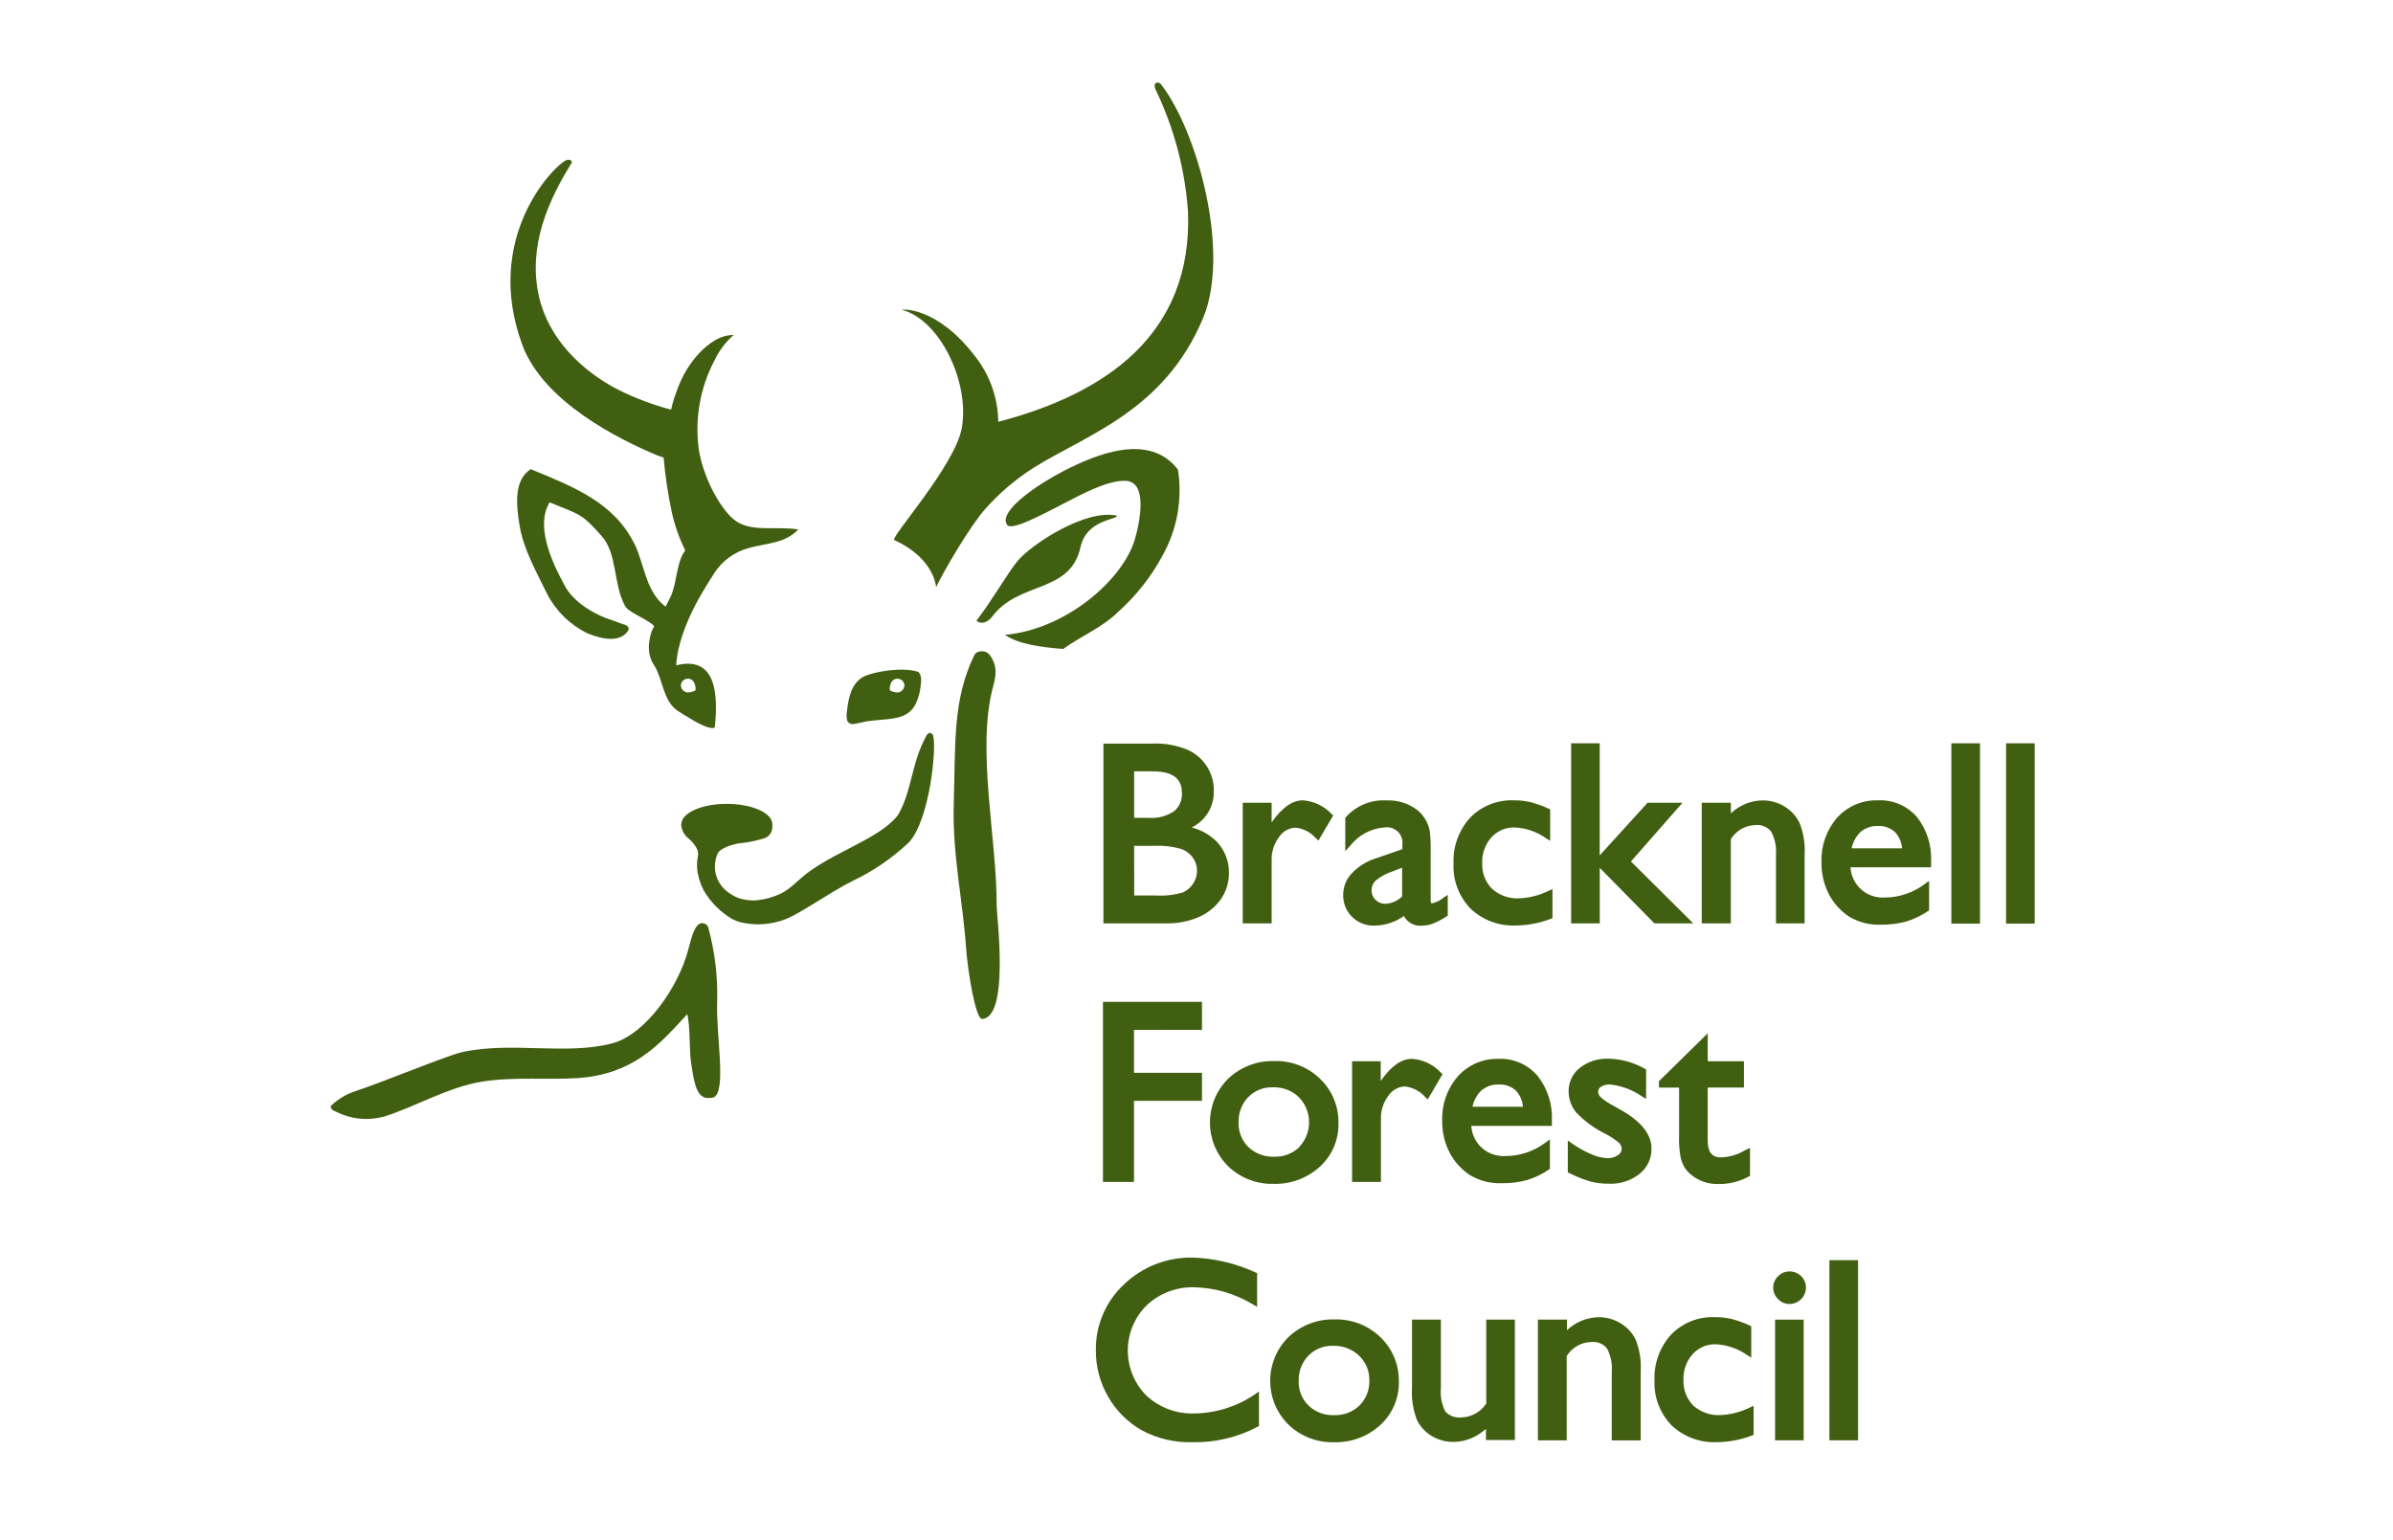 <?xml version="1.0" encoding="UTF-8"?>
<svg width="174px" height="112px" viewBox="0 0 174 112" version="1.1" xmlns="http://www.w3.org/2000/svg" xmlns:xlink="http://www.w3.org/1999/xlink">
    <!-- Generator: Sketch 52.5 (67469) - http://www.bohemiancoding.com/sketch -->
    <title>bracknell-logo</title>
    <desc>Created with Sketch.</desc>
    <g id="Page-1" stroke="none" stroke-width="1" fill="none" fill-rule="evenodd">
        <g id="Logos" transform="translate(-188, -1)">
            <g id="bracknell-logo" transform="translate(188, 1)">
                <rect id="Rectangle" fill="#FFFFFF" x="0" y="0" width="174" height="112"></rect>
                <g transform="translate(24, 6)" fill="#415F11">
                    <path d="M43.855,47.548 C44.103,48.272 43.64,53.533 42.101,55.244 C40.89,56.393 39.504,57.343 37.995,58.06 C36.327,58.891 34.159,60.457 33.098,60.849 C32.046,61.253 30.894,61.325 29.8,61.053 C29.615,60.997 29.435,60.927 29.262,60.844 C28.404,60.342 27.689,59.632 27.185,58.779 C27.024,58.472 26.897,58.148 26.808,57.813 C26.672,57.341 26.646,56.843 26.733,56.36 C26.785,56.156 26.77,55.942 26.69,55.748 C26.547,55.466 26.349,55.214 26.108,55.008 C25.776,54.768 25.566,54.396 25.532,53.989 C25.536,53.869 25.562,53.751 25.608,53.64 C25.909,52.965 27.249,52.455 28.836,52.455 C30.553,52.455 31.968,53.034 32.135,53.774 C32.135,53.774 32.356,54.692 31.57,54.96 C31.056,55.119 30.528,55.232 29.993,55.298 C29.73,55.298 28.497,55.534 28.196,56.043 C27.813,56.863 27.948,57.831 28.54,58.516 C28.871,58.877 29.285,59.153 29.746,59.32 C30.139,59.441 30.551,59.494 30.962,59.476 C31.561,59.421 32.146,59.266 32.695,59.02 C33.513,58.645 34.045,57.947 34.879,57.352 C37.032,55.813 40.11,54.853 41.299,53.26 C42.305,51.554 42.252,49.505 43.365,47.489 C43.365,47.489 43.484,47.274 43.634,47.301 C43.759,47.317 43.853,47.422 43.855,47.548 Z" id="Path"></path>
                    <path d="M57.216,31.5 C57.286,31.795 55.01,31.763 54.569,33.774 C53.815,37.212 50.054,36.214 48.112,38.88 C47.654,39.416 47.218,39.331 46.998,39.132 C48.074,37.764 49.317,35.592 49.995,34.788 C51.033,33.549 54.972,30.985 57.216,31.5 Z" id="Path"></path>
                    <path d="M46.922,19.936 C47.982,21.291 48.566,22.955 48.585,24.672 C56.344,22.645 62.726,18.348 62.382,9.375 C62.162,6.291 61.359,3.275 60.014,0.488 C59.885,0.198 60.014,0.059 60.014,0.059 C60.197,-0.091 60.402,0.107 60.402,0.107 C63.055,3.508 65.487,12.325 63.48,17.126 C60.649,23.905 54.999,25.6 51.141,28.024 C49.856,28.843 48.69,29.834 47.676,30.969 C46.599,32.143 44.614,35.533 44.065,36.697 C44.065,36.697 43.963,34.605 41.025,33.275 C40.68,33.12 45.459,27.853 45.937,25.106 C46.519,21.76 44.323,17.233 41.568,16.525 C41.568,16.493 44.124,16.257 46.922,19.936 Z" id="Path"></path>
                    <path d="M61.65,28.148 C61.991,30.309 61.591,32.522 60.515,34.428 C59.684,35.965 58.592,37.346 57.286,38.51 C56.14,39.636 54.623,40.242 53.304,41.192 C51.69,41.058 50.119,40.87 49.069,40.167 C53.557,39.76 57.631,36.145 58.508,33.254 C58.901,31.913 59.466,29.027 57.841,28.963 C56.538,28.931 54.784,29.869 53.428,30.572 C51.873,31.371 49.419,32.717 49.204,32.122 C48.612,31.108 51.588,29.151 53.326,28.255 C55.677,27.048 59.562,25.412 61.65,28.148 Z" id="Path"></path>
                    <path d="M48.101,41.835 C48.434,42.42 48.488,42.908 48.214,43.911 C46.976,48.465 48.494,55.013 48.472,59.91 C48.472,60.597 49.419,68.041 47.396,68.095 C46.933,68.041 46.373,64.722 46.239,62.85 C45.997,59.438 45.254,56.135 45.346,52.563 C45.485,47.998 45.26,44.925 46.836,41.658 C46.965,41.337 47.428,41.358 47.428,41.358 C47.534,41.355 47.64,41.38 47.735,41.428 C47.892,41.528 48.018,41.669 48.101,41.835 Z" id="Path"></path>
                    <path d="M27.464,73.845 C26.539,73.845 26.426,72.268 26.28,71.485 C26.103,70.514 26.216,69.307 26.033,68.068 L25.979,67.747 L25.742,67.999 C23.907,69.999 21.975,72.139 17.988,72.397 C15.771,72.542 13.393,72.284 11.057,72.654 C8.577,73.046 6.074,74.547 3.868,75.213 C2.709,75.516 1.478,75.38 0.413,74.832 C-0.092,74.644 0.08,74.397 0.08,74.397 C0.598,73.908 1.219,73.542 1.899,73.325 C3.588,72.788 8.512,70.75 9.599,70.509 C13.215,69.715 17.132,70.755 20.512,69.871 C22.966,69.227 25.355,65.719 26.033,63.091 C26.329,61.938 26.571,61.182 27.007,61.133 C27.212,61.111 27.408,61.224 27.491,61.412 C27.977,63.179 28.198,65.008 28.147,66.84 C28.04,69.195 28.879,73.459 27.857,73.813 C27.728,73.838 27.596,73.849 27.464,73.845 Z" id="Path"></path>
                    <path d="M42.773,42.86 C41.584,42.468 39.588,42.86 38.921,43.144 C37.844,43.611 37.672,44.93 37.581,45.756 C37.538,45.979 37.549,46.209 37.613,46.427 C37.715,46.62 37.946,46.707 38.151,46.63 C38.253,46.63 38.802,46.502 38.991,46.459 C40.605,46.217 41.966,46.459 42.601,45.15 C42.794,44.723 42.913,44.265 42.951,43.798 C43.069,43.058 42.773,42.86 42.773,42.86 Z M41.261,44.356 C41.074,44.347 40.891,44.299 40.723,44.217 C40.626,44.051 40.782,43.681 40.782,43.681 C40.881,43.42 41.172,43.288 41.434,43.386 C41.629,43.459 41.76,43.644 41.762,43.852 C41.746,44.122 41.532,44.338 41.261,44.356 Z" id="Shape" fill-rule="nonzero"></path>
                    <path d="M29.299,31.725 C28.331,30.883 27.147,28.759 26.813,26.694 C26.504,24.445 26.912,22.156 27.981,20.151 C28.311,19.465 28.778,18.854 29.353,18.354 C28.838,18.363 28.336,18.518 27.906,18.799 C27.906,18.799 26.06,19.791 25.124,22.666 C24.989,23.026 24.883,23.395 24.806,23.771 L24.725,23.771 C23.425,23.422 22.163,22.944 20.958,22.344 C18.268,20.961 15.852,18.59 15.174,15.495 C14.377,11.853 15.9,8.523 17.568,5.841 C17.6,5.774 17.574,5.694 17.509,5.658 C17.395,5.604 17.263,5.604 17.149,5.658 C16.212,6.104 11.122,11.322 13.974,19.067 C15.513,23.245 21.061,25.97 23.783,27.113 C23.783,27.113 24.047,27.209 24.252,27.273 C24.368,28.6 24.566,29.918 24.843,31.221 C25.054,32.193 25.385,33.135 25.828,34.026 C25.166,34.858 25.236,36.418 24.752,37.411 C24.752,37.411 24.569,37.786 24.429,38.054 L24.391,38.113 L24.214,37.968 C22.922,36.842 22.831,34.949 22.126,33.538 C20.625,30.551 17.789,29.43 14.592,28.116 C13.398,28.888 13.505,30.572 13.78,32.208 C14.06,33.962 15.055,35.684 15.798,37.218 C16.446,38.458 17.478,39.457 18.741,40.066 C19.93,40.548 21.173,40.704 21.69,39.83 C21.738,39.74 21.718,39.629 21.641,39.561 C21.582,39.454 21.216,39.363 21.216,39.363 C20.791,39.197 20.414,39.068 20.054,38.945 C17.638,37.979 17.04,36.542 17.04,36.542 C15.964,34.589 14.979,32.154 15.964,30.529 C18.24,31.463 18.284,31.339 19.731,32.959 C20.91,34.284 20.57,36.408 21.437,38.049 C21.7,38.553 22.987,38.961 23.53,39.492 L23.573,39.535 C23.535,39.583 23.401,39.878 23.401,39.878 C23.401,39.878 22.798,41.326 23.584,42.409 C24.23,43.482 24.203,44.962 25.279,45.692 C25.543,45.874 25.817,46.03 26.479,46.427 C27.06,46.77 27.851,47.092 27.975,46.872 C28.233,44.48 28.066,41.648 25.166,42.383 C25.343,39.363 27.711,36.086 27.883,35.764 C28.47,34.802 29.414,34.109 30.509,33.833 C31.774,33.485 33.044,33.538 34.05,32.498 C32.259,32.235 30.488,32.766 29.299,31.725 Z M26.017,43.348 C26.229,43.349 26.418,43.482 26.49,43.681 C26.49,43.681 26.646,44.051 26.55,44.217 C26.381,44.299 26.198,44.346 26.011,44.356 C25.739,44.34 25.522,44.124 25.506,43.852 C25.509,43.574 25.737,43.35 26.017,43.353 C26.019,43.353 26.02,43.353 26.022,43.353 L26.017,43.348 Z" id="Shape" fill-rule="nonzero"></path>
                    <polygon id="Path" points="63.399 68.889 63.399 66.851 56.199 66.851 56.199 79.949 58.454 79.949 58.454 74.049 63.399 74.049 63.399 72.011 58.454 72.011 58.454 68.894"></polygon>
                    <path d="M71.982,72.445 C71.095,71.587 69.897,71.123 68.662,71.158 C67.418,71.121 66.211,71.58 65.309,72.434 C63.541,74.187 63.533,77.036 65.291,78.798 C65.297,78.804 65.303,78.811 65.309,78.817 C66.193,79.662 67.379,80.12 68.603,80.088 C69.846,80.125 71.055,79.677 71.971,78.838 C72.857,78.031 73.349,76.881 73.322,75.685 C73.35,74.465 72.864,73.29 71.982,72.445 Z M70.481,77.412 C69.988,77.885 69.324,78.139 68.64,78.114 C67.951,78.141 67.28,77.889 66.778,77.417 C66.294,76.945 66.033,76.29 66.063,75.615 C66.035,74.934 66.287,74.271 66.762,73.78 C67.233,73.3 67.886,73.04 68.56,73.067 C69.259,73.042 69.939,73.301 70.443,73.786 C71.423,74.791 71.435,76.387 70.47,77.406 L70.481,77.412 Z" id="Shape" fill-rule="nonzero"></path>
                    <path d="M80.769,72 C80.223,71.412 79.472,71.054 78.67,70.997 C77.89,70.997 77.142,71.533 76.394,72.606 L76.394,71.174 L74.312,71.174 L74.312,79.949 L76.411,79.949 L76.411,75.363 C76.395,74.759 76.585,74.167 76.949,73.684 C77.217,73.272 77.672,73.019 78.165,73.008 C78.727,73.071 79.245,73.34 79.618,73.764 L79.811,73.947 L80.888,72.118 L80.769,72 Z" id="Path"></path>
                    <path d="M88.841,75.481 C88.898,74.307 88.527,73.153 87.797,72.23 C87.095,71.411 86.057,70.957 84.977,70.997 C83.848,70.963 82.762,71.426 82.007,72.263 C81.233,73.154 80.826,74.303 80.866,75.481 C80.85,76.292 81.034,77.096 81.404,77.819 C81.743,78.467 82.239,79.02 82.846,79.428 C83.553,79.862 84.374,80.075 85.203,80.04 C85.817,80.05 86.429,79.974 87.022,79.815 C87.583,79.646 88.115,79.393 88.599,79.064 L88.696,78.999 L88.696,76.854 L88.357,77.101 C87.521,77.725 86.506,78.064 85.462,78.066 C84.171,78.145 83.061,77.167 82.981,75.881 C82.981,75.878 82.981,75.875 82.981,75.872 L88.841,75.872 L88.841,75.481 L88.841,75.481 Z M84.977,72.863 C85.447,72.834 85.908,73.004 86.247,73.33 C86.532,73.651 86.704,74.056 86.737,74.483 L83.067,74.483 C83.155,74.052 83.364,73.654 83.669,73.335 C84.02,73.017 84.482,72.848 84.956,72.863 L84.977,72.863 Z" id="Shape" fill-rule="nonzero"></path>
                    <path d="M93.883,74.73 L93.296,74.397 C92.974,74.235 92.674,74.033 92.403,73.797 C92.285,73.695 92.213,73.55 92.204,73.394 C92.201,73.245 92.279,73.105 92.409,73.03 C92.605,72.909 92.834,72.851 93.065,72.864 C93.893,72.948 94.686,73.242 95.368,73.716 L95.691,73.909 L95.691,71.764 L95.578,71.705 C94.778,71.253 93.877,71.006 92.957,70.986 C92.211,70.956 91.478,71.188 90.886,71.641 C90.351,72.056 90.044,72.698 90.057,73.373 C90.059,73.922 90.248,74.454 90.595,74.88 C91.211,75.531 91.94,76.065 92.747,76.457 C93.1,76.641 93.432,76.863 93.737,77.117 C93.857,77.238 93.921,77.403 93.915,77.573 C93.902,77.756 93.797,77.919 93.635,78.007 C93.407,78.156 93.138,78.231 92.866,78.221 C92.469,78.199 92.08,78.103 91.72,77.937 C91.231,77.732 90.765,77.475 90.331,77.17 L89.998,76.934 L89.998,79.251 L90.116,79.31 C90.598,79.554 91.1,79.755 91.617,79.911 C92.069,80.027 92.534,80.083 93,80.077 C93.794,80.11 94.574,79.861 95.201,79.375 C95.77,78.93 96.097,78.245 96.084,77.524 C96.084,76.5 95.346,75.556 93.883,74.73 Z" id="Path"></path>
                    <path d="M102.918,77.626 C102.385,77.957 101.774,78.142 101.147,78.163 C100.728,78.163 100.173,78.039 100.173,76.945 L100.173,73.083 L102.805,73.083 L102.805,71.174 L100.173,71.174 L100.173,69.141 L96.627,72.622 L96.627,73.089 L98.091,73.089 L98.091,76.575 C98.069,77.114 98.106,77.654 98.204,78.184 C98.263,78.433 98.359,78.671 98.489,78.892 C98.608,79.08 98.755,79.248 98.925,79.391 C99.489,79.871 100.212,80.124 100.954,80.099 C101.716,80.112 102.469,79.927 103.138,79.563 L103.246,79.504 L103.246,77.476 L102.918,77.626 Z" id="Path"></path>
                    <path d="M62.646,54.172 C63.645,53.69 64.274,52.676 64.26,51.57 C64.305,50.253 63.539,49.042 62.328,48.513 C61.52,48.185 60.65,48.035 59.778,48.073 L56.232,48.073 L56.232,61.144 L60.752,61.144 C61.619,61.171 62.48,60.998 63.27,60.64 C63.896,60.347 64.431,59.891 64.82,59.321 C65.179,58.77 65.366,58.126 65.358,57.47 C65.372,56.632 65.057,55.822 64.481,55.212 C63.974,54.707 63.34,54.347 62.646,54.172 Z M61.397,52.97 C60.832,53.357 60.148,53.534 59.466,53.469 L58.465,53.469 L58.465,50.09 L59.821,50.09 C61.72,50.09 61.941,51.007 61.941,51.699 C61.961,52.183 61.761,52.649 61.397,52.97 Z M58.465,55.507 L59.955,55.507 C60.6,55.475 61.245,55.55 61.865,55.727 C62.215,55.847 62.52,56.072 62.737,56.371 C62.935,56.646 63.04,56.976 63.038,57.315 C63.04,57.651 62.941,57.98 62.753,58.259 C62.569,58.543 62.305,58.767 61.995,58.902 C61.364,59.085 60.707,59.157 60.052,59.117 L58.47,59.117 L58.465,55.507 Z" id="Shape" fill-rule="nonzero"></path>
                    <path d="M70.739,52.198 C69.959,52.198 69.211,52.734 68.463,53.807 L68.463,52.375 L66.364,52.375 L66.364,61.144 L68.463,61.144 L68.463,56.553 C68.446,55.947 68.636,55.353 69.001,54.869 C69.269,54.456 69.724,54.201 70.217,54.188 C70.779,54.25 71.297,54.52 71.67,54.944 L71.864,55.126 L72.94,53.303 L72.816,53.185 C72.272,52.608 71.531,52.256 70.739,52.198 Z" id="Path"></path>
                    <path d="M80.102,59.691 C80.102,59.691 80.027,59.691 80.027,59.476 L80.027,55.915 C80.039,55.424 80.017,54.933 79.962,54.445 C79.914,54.153 79.812,53.873 79.661,53.619 C79.521,53.369 79.339,53.146 79.123,52.959 C78.47,52.434 77.647,52.165 76.809,52.203 C75.696,52.138 74.615,52.582 73.871,53.41 L73.817,53.469 L73.817,55.893 L74.188,55.491 C74.79,54.72 75.692,54.241 76.669,54.171 C77.285,54.072 77.865,54.489 77.965,55.103 C77.984,55.221 77.984,55.341 77.966,55.459 L77.966,55.754 L75.991,56.435 C75.343,56.644 74.758,57.013 74.29,57.508 C73.89,57.927 73.666,58.484 73.666,59.063 C73.648,59.665 73.882,60.248 74.312,60.672 C74.739,61.096 75.323,61.327 75.926,61.31 C76.698,61.301 77.449,61.058 78.079,60.613 C78.341,61.104 78.881,61.382 79.435,61.31 C79.708,61.305 79.978,61.249 80.231,61.144 C80.558,61.01 80.872,60.845 81.167,60.651 L81.27,60.586 L81.27,59.068 L80.936,59.294 C80.698,59.497 80.41,59.634 80.102,59.691 Z M77.95,57.1 L77.95,59.186 C77.617,59.517 77.171,59.709 76.701,59.723 C76.157,59.717 75.721,59.274 75.726,58.732 C75.729,58.476 75.831,58.231 76.012,58.049 C76.345,57.769 76.726,57.553 77.137,57.411 L77.95,57.1 Z" id="Shape" fill-rule="nonzero"></path>
                    <path d="M86.457,59.326 C85.736,59.364 85.03,59.115 84.493,58.634 C83.998,58.136 83.738,57.452 83.777,56.751 C83.75,56.068 83.99,55.402 84.444,54.89 C84.878,54.41 85.503,54.147 86.15,54.172 C86.954,54.212 87.73,54.478 88.389,54.938 L88.717,55.142 L88.717,52.857 L88.588,52.798 C88.165,52.604 87.725,52.446 87.275,52.326 C86.876,52.237 86.468,52.194 86.059,52.198 C84.869,52.152 83.716,52.615 82.889,53.469 C82.068,54.378 81.637,55.572 81.689,56.794 C81.632,58.009 82.077,59.193 82.922,60.071 C83.808,60.91 84.999,61.354 86.22,61.3 C87.083,61.291 87.938,61.129 88.744,60.822 L88.884,60.769 L88.884,58.655 L88.582,58.789 C87.919,59.113 87.195,59.296 86.457,59.326 Z" id="Path"></path>
                    <polygon id="Path" points="98.338 52.375 95.799 52.375 92.317 56.204 92.317 48.052 90.24 48.052 90.24 61.144 92.322 61.144 92.322 57.111 96.293 61.144 99.119 61.144 94.588 56.644"></polygon>
                    <path d="M106.846,53.834 C106.601,53.336 106.216,52.92 105.737,52.637 C105.264,52.351 104.72,52.2 104.166,52.203 C103.303,52.216 102.477,52.553 101.852,53.147 L101.852,52.375 L99.737,52.375 L99.737,61.144 L101.852,61.144 L101.852,55.024 C102.234,54.402 102.907,54.016 103.639,54 C104.073,53.951 104.502,54.125 104.78,54.461 C105.06,54.986 105.183,55.579 105.135,56.172 L105.135,61.144 L107.217,61.144 L107.217,56.156 C107.266,55.364 107.139,54.571 106.846,53.834 Z" id="Path"></path>
                    <path d="M112.55,52.198 C111.421,52.163 110.334,52.626 109.579,53.463 C108.808,54.355 108.403,55.505 108.444,56.682 C108.427,57.495 108.612,58.3 108.982,59.026 C109.32,59.672 109.813,60.225 110.419,60.635 C111.127,61.066 111.947,61.277 112.776,61.241 C113.39,61.25 114.002,61.174 114.595,61.015 C115.155,60.846 115.687,60.593 116.171,60.265 L116.268,60.2 L116.268,58.055 L115.929,58.301 C115.094,58.926 114.078,59.265 113.034,59.267 C111.744,59.346 110.634,58.367 110.554,57.081 C110.554,57.077 110.554,57.072 110.553,57.068 L116.413,57.068 L116.413,56.644 C116.471,55.471 116.1,54.316 115.369,53.394 C114.662,52.587 113.623,52.147 112.55,52.198 Z M112.55,54.064 C113.021,54.039 113.481,54.21 113.82,54.536 C114.101,54.859 114.27,55.263 114.304,55.689 L110.634,55.689 C110.722,55.258 110.931,54.86 111.237,54.542 C111.594,54.216 112.066,54.044 112.55,54.064 Z" id="Shape" fill-rule="nonzero"></path>
                    <rect id="Rectangle" x="117.888" y="48.052" width="2.082" height="13.109"></rect>
                    <rect id="Rectangle" x="121.864" y="48.052" width="2.082" height="13.109"></rect>
                    <path d="M67.247,95.395 C65.951,96.277 64.424,96.76 62.856,96.785 C61.568,96.831 60.315,96.368 59.369,95.497 C57.551,93.682 57.551,90.742 59.369,88.927 C60.305,88.044 61.556,87.569 62.845,87.608 C64.344,87.645 65.808,88.072 67.091,88.847 L67.408,89.029 L67.408,86.578 L67.279,86.524 C65.858,85.868 64.319,85.504 62.753,85.451 C60.884,85.405 59.074,86.106 57.728,87.398 C56.39,88.646 55.647,90.4 55.683,92.226 C55.679,93.399 55.987,94.551 56.576,95.567 C57.152,96.577 57.988,97.416 58.997,97.997 C60.138,98.611 61.42,98.915 62.716,98.876 C64.359,98.908 65.983,98.522 67.435,97.755 L67.543,97.696 L67.543,95.186 L67.247,95.395 Z" id="Path"></path>
                    <path d="M76.367,91.233 C75.479,90.377 74.283,89.913 73.047,89.946 C71.804,89.909 70.597,90.369 69.695,91.223 C67.927,92.966 67.911,95.809 69.661,97.571 C69.672,97.583 69.684,97.594 69.695,97.605 C70.578,98.45 71.764,98.908 72.988,98.876 C74.234,98.916 75.445,98.467 76.362,97.627 C77.247,96.819 77.74,95.669 77.713,94.473 C77.739,93.253 77.251,92.078 76.367,91.233 Z M74.85,96.205 C74.357,96.682 73.69,96.936 73.004,96.908 C72.316,96.937 71.646,96.686 71.148,96.211 C70.665,95.74 70.404,95.087 70.432,94.414 C70.409,93.733 70.663,93.071 71.137,92.58 C71.608,92.099 72.261,91.84 72.934,91.866 C73.635,91.844 74.316,92.103 74.823,92.585 C75.319,93.056 75.589,93.716 75.566,94.398 C75.59,95.073 75.33,95.728 74.85,96.205 Z" id="Shape" fill-rule="nonzero"></path>
                    <path d="M84.068,89.962 L84.068,96.061 C83.67,96.678 82.99,97.058 82.254,97.074 C81.819,97.123 81.387,96.962 81.092,96.64 C80.825,96.113 80.713,95.522 80.769,94.934 L80.769,89.962 L78.67,89.962 L78.67,94.934 C78.62,95.731 78.745,96.529 79.036,97.273 C79.276,97.754 79.649,98.156 80.113,98.431 C80.59,98.713 81.135,98.859 81.689,98.855 C82.191,98.849 82.685,98.734 83.137,98.517 C83.467,98.356 83.773,98.15 84.046,97.906 L84.046,98.716 L86.15,98.716 L86.15,89.962 L84.068,89.962 L84.068,89.962 Z" id="Path"></path>
                    <path d="M94.932,91.416 C94.688,90.918 94.303,90.502 93.824,90.22 C93.35,89.933 92.806,89.783 92.252,89.785 C91.389,89.798 90.563,90.135 89.939,90.729 L89.939,89.962 L87.824,89.962 L87.824,98.737 L89.917,98.737 L89.917,92.612 C90.299,91.99 90.972,91.604 91.704,91.587 C92.137,91.54 92.566,91.713 92.844,92.048 C93.123,92.574 93.245,93.168 93.194,93.76 L93.194,98.742 L95.298,98.742 L95.298,93.749 C95.349,92.954 95.225,92.157 94.932,91.416 Z" id="Path"></path>
                    <path d="M103.208,96.366 C102.546,96.688 101.824,96.87 101.088,96.903 C100.367,96.941 99.661,96.692 99.124,96.211 C98.632,95.71 98.373,95.028 98.408,94.328 C98.382,93.647 98.621,92.982 99.076,92.472 C99.507,91.995 100.127,91.732 100.771,91.754 C101.574,91.796 102.349,92.061 103.009,92.521 L103.337,92.724 L103.337,90.44 L103.208,90.381 C102.784,90.184 102.343,90.026 101.89,89.909 C101.491,89.819 101.083,89.776 100.674,89.78 C99.483,89.735 98.33,90.2 97.504,91.056 C96.682,91.965 96.251,93.159 96.304,94.382 C96.249,95.594 96.697,96.775 97.542,97.648 C98.429,98.485 99.62,98.927 100.84,98.871 C101.705,98.864 102.562,98.703 103.37,98.394 L103.509,98.34 L103.509,96.232 L103.208,96.366 Z" id="Path"></path>
                    <path d="M106.109,88.825 C106.77,88.825 107.308,88.294 107.314,87.635 C107.32,87.317 107.191,87.011 106.959,86.792 C106.732,86.571 106.426,86.449 106.109,86.455 C105.797,86.455 105.5,86.583 105.285,86.809 C104.826,87.252 104.814,87.981 105.259,88.439 C105.267,88.448 105.276,88.457 105.285,88.466 C105.498,88.694 105.796,88.824 106.109,88.825 Z" id="Path"></path>
                    <rect id="Rectangle" x="105.07" y="89.962" width="2.077" height="8.775"></rect>
                    <rect id="Rectangle" x="109.02" y="85.639" width="2.083" height="13.098"></rect>
                </g>
            </g>
        </g>
    </g>
</svg>